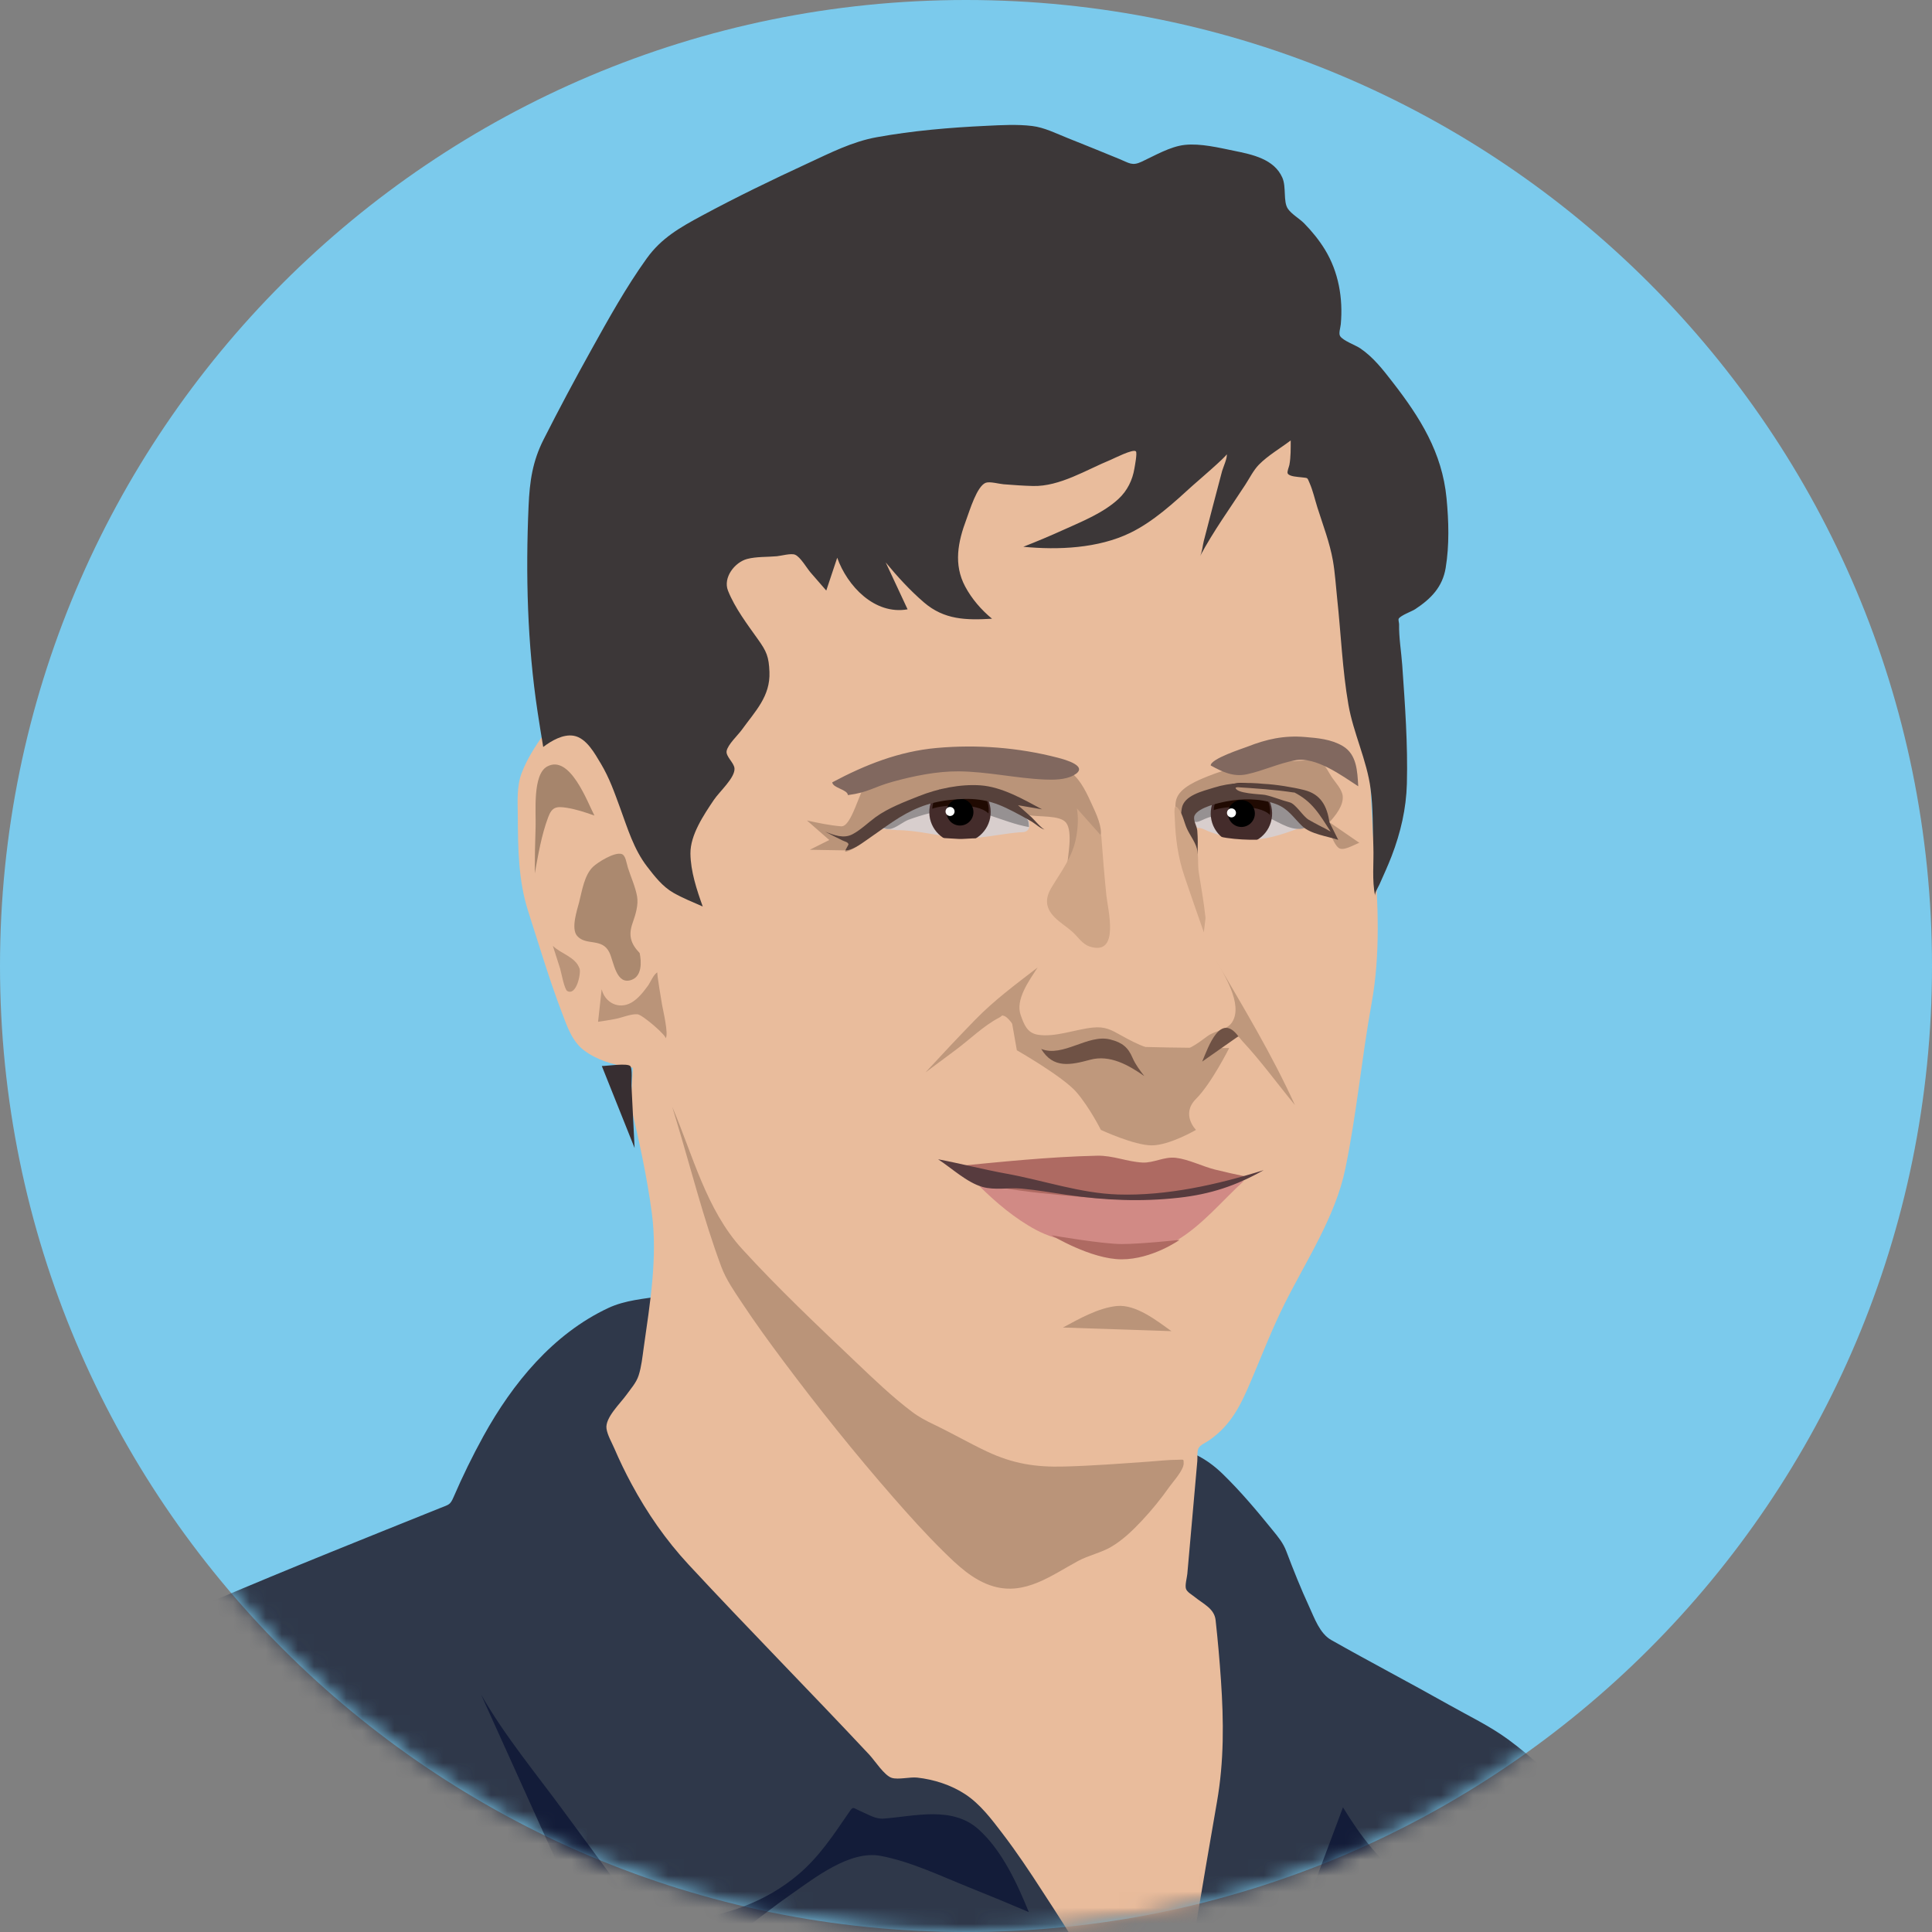 <svg xmlns="http://www.w3.org/2000/svg" xmlns:xlink="http://www.w3.org/1999/xlink" width="120" height="120" viewBox="0 0 120 120">
  <rect x="0" y="0" width="120" height="120" fill="#808080" stroke="none"/>
  <defs>
    <path id="chad-a" d="M120,60 C120,93.137 93.137,120 60,120 C26.863,120 0,93.137 0,60 C0,26.863 26.863,0 60,0 C93.137,0 120,26.863 120,60"/>
  </defs>
  <g fill="none" fill-rule="evenodd">
    <mask id="chad-b" fill="#fff">
      <use xlink:href="#chad-a"/>
    </mask>
    <use fill="#7BCAEC" xlink:href="#chad-a"/>
    <path fill="#2F384A" d="M-6.488,108.349 C-5.197,107.488 -3.565,106.95 -2.161,106.304 C0.558,105.055 3.284,103.82 6.014,102.593 C10.8,100.441 15.62,98.401 20.484,96.43 C22.777,95.5 25.073,94.576 27.37,93.655 C27.87,93.454 27.962,93.476 28.17,92.993 C28.729,91.697 29.35,90.426 30.031,89.191 C31.83,85.931 34.344,82.85 37.789,81.239 C38.83,80.752 40.03,80.666 41.154,80.497 C41.574,80.433 41.853,80.37 42.241,80.45 C43.416,80.69 44.583,81.132 45.732,81.469 C47.849,82.089 49.965,82.713 52.08,83.34 C57.142,84.84 62.201,86.352 67.239,87.933 C69.092,88.515 70.946,89.099 72.778,89.742 C74.055,90.189 74.956,90.589 75.949,91.555 C77.06,92.635 78.064,93.83 79.038,95.032 C79.409,95.49 79.696,95.826 79.9,96.364 C80.336,97.515 80.793,98.661 81.309,99.779 C81.641,100.498 81.972,101.46 82.682,101.861 C85.101,103.231 87.579,104.525 90.006,105.893 C91.231,106.584 92.522,107.199 93.66,108.03 C95.159,109.126 96.509,110.434 97.792,111.771 C99.956,114.023 102.077,116.412 103.373,119.28 C104.603,122.003 105.539,124.868 106.418,127.721 C106.593,128.288 106.765,128.856 106.929,129.426 C105.815,129.409 104.701,129.392 103.587,129.375 C100.574,129.328 97.56,129.282 94.546,129.236 C90.071,129.167 85.595,129.098 81.119,129.029 C75.683,128.946 70.246,128.862 64.81,128.778 C58.829,128.686 52.848,128.594 46.866,128.502 C40.855,128.409 34.844,128.317 28.833,128.225 C23.203,128.138 17.572,128.051 11.942,127.965 L-2.271,127.746 C-5.694,127.693 -9.117,127.641 -12.54,127.588 C-13.604,127.572 -14.668,127.555 -15.732,127.539 C-16.197,127.532 -16.943,127.665 -17.388,127.513 C-17.445,127.494 -17.537,127.511 -17.6,127.51 C-15.668,122.318 -13.64,116.955 -10.09,112.646 C-8.902,111.203 -7.703,109.769 -6.488,108.349" mask="url(#chad-b)"/>
    <path fill="#E9BC9C" d="M39.169,68.635 C39.698,70.842 40.181,73.076 40.484,75.326 C40.857,78.088 40.368,80.976 39.981,83.718 C39.901,84.282 39.843,84.883 39.667,85.429 C39.519,85.89 39.196,86.234 38.916,86.627 C38.523,87.177 37.572,88.062 37.671,88.737 C37.73,89.139 37.998,89.594 38.157,89.963 C38.478,90.712 38.834,91.447 39.221,92.165 C40.194,93.974 41.366,95.667 42.764,97.174 C46.461,101.158 50.284,105.024 53.999,108.993 C54.331,109.348 54.924,110.278 55.385,110.425 C55.789,110.554 56.522,110.36 56.968,110.41 C58.009,110.525 59.073,110.866 59.953,111.444 C60.882,112.053 61.595,113.004 62.261,113.876 C63.144,115.032 63.955,116.243 64.742,117.465 C65.65,118.877 66.642,120.313 67.385,121.822 C68.181,123.437 68.833,125.133 69.591,126.768 C70.093,127.849 70.602,128.929 71.16,129.983 C71.27,130.19 71.848,131.545 72.172,131.54 C72.51,131.535 72.858,128.146 72.917,127.788 C73.796,122.498 74.663,117.205 75.587,111.923 C76.03,109.392 76.01,106.914 75.835,104.351 C75.75,103.11 75.64,101.87 75.504,100.633 C75.425,99.91 74.753,99.636 74.199,99.186 C74.024,99.044 73.73,98.886 73.664,98.686 C73.589,98.459 73.725,97.994 73.746,97.761 C73.848,96.61 73.95,95.459 74.052,94.309 C74.157,93.123 74.262,91.938 74.367,90.752 C74.386,90.534 74.342,90.161 74.436,89.966 C74.546,89.738 74.852,89.632 75.081,89.475 C76.505,88.497 77.094,87.207 77.745,85.669 C78.41,84.098 79.028,82.502 79.791,80.975 C81.132,78.293 82.943,75.572 83.558,72.603 C84.264,69.2 84.574,65.72 85.195,62.3 C85.747,59.26 85.596,56.125 85.366,53.059 C85.112,49.684 85.046,46.285 84.893,42.905 C84.784,40.5 84.674,38.095 84.565,35.69 C84.523,34.77 84.612,33.725 84.379,32.832 C83.83,30.723 82.925,28.65 82.209,26.592 C82.111,26.311 81.971,25.438 81.727,25.263 C81.557,25.141 80.936,25.219 80.737,25.208 C76.308,24.968 71.877,24.773 67.444,24.638 C62.592,24.491 57.627,24.222 52.785,24.709 C51.208,24.868 50.178,25.338 48.997,26.437 C47.02,28.277 45.361,30.479 43.757,32.641 C42.277,34.635 40.861,36.677 39.489,38.747 C39.236,39.128 38.771,39.611 38.636,40.051 C38.57,40.265 38.634,40.551 38.647,40.779 C38.913,45.3 39.179,49.82 39.445,54.341 C39.537,55.902 39.683,57.471 39.721,59.035 C39.754,60.41 39.575,61.814 39.493,63.186 L39.169,68.635 Z" mask="url(#chad-b)"/>
    <path fill="#BF987C" d="M63.158,65.234 C63.158,65.234 66.043,66.882 66.867,67.844 C67.691,68.806 68.378,70.18 68.378,70.18 C68.378,70.18 70.439,71.141 71.538,71.141 C72.637,71.141 74.285,70.18 74.285,70.18 C74.285,70.18 73.324,69.218 74.285,68.256 C75.247,67.294 76.346,65.096 76.346,65.096 C76.346,65.096 64.394,65.096 63.845,64.409 C63.295,63.722 62.746,62.898 62.746,62.898 L63.158,65.234 Z" mask="url(#chad-b)"/>
    <path fill="#BA9479" d="M73.938 50.832C74.876 50.765 75.814 50.698 76.752 50.63 77.438 50.581 78.123 50.532 78.808 50.483 79.166 50.458 79.642 50.34 79.999 50.398 80.311 50.449 80.645 50.687 80.929 50.827 81.375 51.046 82.004 51.23 82.391 51.544 82.725 51.815 82.818 52.403 83.138 52.658 83.427 52.888 84.037 52.495 84.429 52.348 83.81 51.922 83.192 51.496 82.573 51.071 82.951 50.657 83.468 50.022 83.396 49.424 83.347 49.026 82.953 48.607 82.73 48.286 82.57 48.055 82.296 47.48 82.046 47.326 81.703 47.116 80.912 47.255 80.504 47.263 79.788 47.275 79.083 47.332 78.372 47.409 77.246 47.53 76.118 47.772 75.066 48.198 74.419 48.46 73.271 48.902 73.06 49.661 72.885 50.289 73.195 51.2 73.328 51.82 73.461 52.441 73.716 52.933 74.158 53.418 74.085 52.556 74.012 51.694 73.938 50.832M66.296 47.829C65.162 47.181 63.48 47.148 62.218 46.991 61.427 46.892 60.635 46.807 59.842 46.731 59.505 46.699 57.767 47.028 57.354 47.204 56.995 47.357 56.55 47.475 56.249 47.718 55.835 48.052 54.379 48.084 53.824 48.648 53.377 49.1 52.897 51.379 52.242 51.324 51.53 51.264 50.82 51.114 50.122 50.962 50.585 51.366 51.047 51.77 51.509 52.175L50.296 52.781 52.523 52.819C52.271 53.124 53.488 52.535 53.78 52.126 54.023 51.786 54.355 51.541 54.768 51.408 55.44 51.191 56.27 51.198 56.967 51.106 58.356 50.922 59.748 50.747 61.142 50.613 62.06 50.525 62.974 50.392 63.867 50.619 64.444 50.767 65.85 50.599 66.225 51.111 66.639 51.677 66.326 53.152 66.279 53.804 66.466 53.416 66.847 52.054 67.185 51.946 67.607 51.812 68.375 52.598 68.382 51.729 68.387 51.109 67.972 50.301 67.724 49.757 67.406 49.061 66.987 48.223 66.296 47.829" mask="url(#chad-b)"/>
    <path fill="#E9BC9C" d="M33.776,45.601 C33.247,46.346 32.731,47.149 32.405,48.006 C32.084,48.847 32.155,49.784 32.161,50.669 C32.175,52.708 32.187,54.677 32.814,56.626 C33.487,58.715 34.114,60.836 34.897,62.886 C35.219,63.731 35.524,64.674 36.272,65.237 C37.075,65.842 38.084,66.141 39.067,66.281 C39.479,66.339 41.064,66.702 41.303,66.257 C41.464,65.957 41.212,65.003 41.186,64.675 C41.022,62.623 40.85,60.571 40.681,58.519 C40.541,56.819 40.469,55.156 40.517,53.447 C40.55,52.268 40.872,51.014 40.331,49.946 C39.412,48.132 38.446,46.258 37.17,44.667 C36.738,44.13 36.207,43.437 35.438,43.622 C34.556,43.834 34.021,44.795 33.776,45.601" mask="url(#chad-b)"/>
    <path fill="#BF987C" d="M57.481,66.612 C58.497,65.511 59.522,64.416 60.568,63.343 C61.769,62.112 63.083,61.142 64.446,60.095 C63.928,60.904 63.05,62.081 63.398,63.054 C63.603,63.625 63.793,64.161 64.465,64.27 C65.525,64.441 66.793,63.937 67.855,63.826 C68.649,63.744 69.008,63.959 69.681,64.335 C70.616,64.857 71.686,65.373 72.781,65.36 C73.706,65.349 74.306,64.865 75.01,64.349 C75.475,64.007 76.214,63.982 76.528,63.493 C77.236,62.391 75.998,60.461 75.461,59.542 C77.217,62.545 78.986,65.463 80.429,68.636 C79.342,67.314 78.316,65.897 77.149,64.647 C77.045,64.536 76.992,64.401 76.863,64.384 C76.463,64.331 75.632,65.029 75.355,65.254 C74.288,66.121 73.545,67.743 71.892,67.347 C71.062,67.148 70.439,66.494 69.808,65.964 C69.403,65.624 68.959,65.246 68.471,65.029 C67.904,64.777 67.599,65.068 67.019,65.174 C65.552,65.44 64.401,65.251 63.346,64.198 C63.087,63.94 62.707,63.233 62.382,63.106 C62.195,63.034 62.281,63.092 62.044,63.216 C61.104,63.706 60.232,64.564 59.382,65.197 C58.748,65.669 58.115,66.141 57.481,66.612" mask="url(#chad-b)"/>
    <path fill="#D18A85" d="M60.851,73.691 C61.889,74.714 63.055,75.697 64.342,76.387 C65.771,77.152 67.512,77.335 69.1,77.488 C70.525,77.626 71.829,77.799 73.111,77.032 C74.683,76.091 75.908,74.582 77.254,73.354 L62.915,73.648 C62.227,73.663 61.539,73.677 60.851,73.691" mask="url(#chad-b)"/>
    <path fill="#AE6A62" d="M59.166,72.457 C62.144,72.169 65.147,71.85 68.141,71.783 C69.133,71.761 70.001,72.159 70.968,72.208 C71.653,72.242 72.311,71.827 73.036,71.914 C73.84,72.01 74.685,72.451 75.482,72.648 C76.107,72.803 76.736,72.943 77.366,73.072 C76.141,73.445 74.933,73.897 73.68,74.163 C71.524,74.622 69.37,74.533 67.191,74.346 C65.501,74.201 63.788,74.048 62.117,73.755 C61.08,73.573 60.098,72.924 59.166,72.457" mask="url(#chad-b)"/>
    <path fill="#D8CECD" d="M55.7 51.56C56.965 51.56 58.272 51.931 59.536 52.037 60.79 52.142 62.006 51.815 63.245 51.702 63.48 51.681 63.73 51.726 63.871 51.513 64.077 51.202 63.818 50.691 63.585 50.496 63.107 50.095 62.324 49.906 61.751 49.695 61.282 49.523 60.71 49.23 60.204 49.192 59.659 49.15 58.988 49.369 58.459 49.47 57.723 49.609 56.989 49.725 56.35 50.133 55.731 50.528 55.154 51.002 54.586 51.467 54.958 51.498 55.329 51.529 55.7 51.56M74.378 51.435C74.565 51.368 74.944 51.596 75.113 51.656 75.513 51.796 75.924 51.951 76.347 52.003 77.067 52.092 77.578 52.183 78.294 52.108 79.322 52.001 80.44 51.515 81.42 51.188 80.412 49.761 78.647 49.711 77.056 49.694 75.842 49.682 74.999 50.139 73.899 50.631 74.059 50.899 74.218 51.167 74.378 51.435" mask="url(#chad-b)"/>
    <path fill="#969192" d="M54.768 51.408C55.471 50.924 56.198 50.37 56.986 50.035 57.711 49.727 58.555 49.604 59.334 49.512 60.325 49.395 61.343 49.349 62.24 49.837 62.705 50.089 63.178 50.38 63.594 50.707 63.9 50.947 63.878 50.962 63.911 51.37 62.269 51.092 60.687 50.085 59.023 50.265 58.264 50.347 57.272 50.605 56.42 50.92 56.12 51.031 55.588 51.469 55.269 51.487 54.976 51.503 55.058 51.455 54.768 51.408M73.938 50.832C74.21 50.015 75.13 49.885 75.855 49.715 76.371 49.593 76.883 49.603 77.409 49.567 77.694 49.548 78.089 49.436 78.369 49.493 78.963 49.612 79.687 50.044 80.225 50.321 80.68 50.556 80.916 50.963 81.238 51.37 80.905 51.46 80.876 51.504 80.539 51.48 79.743 51.424 78.948 50.719 78.165 50.563 77.263 50.383 76.191 50.591 75.279 50.725 74.672 50.813 74.284 51.35 73.938 50.832" mask="url(#chad-b)"/>
    <path fill="#442C2B" d="M61.527,50.602 C61.438,51.651 60.516,52.43 59.467,52.342 C58.418,52.253 57.639,51.331 57.727,50.281 C57.816,49.232 58.738,48.453 59.787,48.541 C60.836,48.63 61.615,49.552 61.527,50.602" mask="url(#chad-b)"/>
    <path fill="#200A02" d="M61.397,50.528 C60.706,49.824 58.461,49.998 57.904,50.233 C57.957,49.267 58.834,48.552 59.798,48.634 C60.763,48.715 61.533,49.569 61.397,50.528" mask="url(#chad-b)"/>
    <path fill="#000" d="M60.459,50.512 C60.421,50.971 60.017,51.312 59.557,51.273 C59.098,51.235 58.757,50.831 58.796,50.371 C58.834,49.912 59.238,49.571 59.697,49.61 C60.157,49.649 60.498,50.053 60.459,50.512" mask="url(#chad-b)"/>
    <path fill="#FEFEFE" d="M59.289,50.426 C59.276,50.58 59.141,50.694 58.987,50.681 C58.833,50.668 58.718,50.533 58.731,50.379 C58.744,50.224 58.88,50.11 59.034,50.123 C59.188,50.136 59.302,50.271 59.289,50.426" mask="url(#chad-b)"/>
    <path fill="#442C2B" d="M79.007,50.689 C78.918,51.739 77.996,52.518 76.947,52.429 C75.897,52.341 75.119,51.418 75.207,50.369 C75.295,49.319 76.218,48.54 77.267,48.629 C78.316,48.717 79.095,49.64 79.007,50.689" mask="url(#chad-b)"/>
    <path fill="#200A02" d="M78.877,50.615 C78.186,49.911 75.94,50.086 75.384,50.321 C75.436,49.354 76.313,48.64 77.278,48.721 C78.242,48.803 79.013,49.657 78.877,50.615" mask="url(#chad-b)"/>
    <path fill="#000" d="M77.939,50.599 C77.9,51.059 77.496,51.4 77.037,51.361 C76.578,51.322 76.236,50.918 76.275,50.459 C76.314,49.999 76.718,49.658 77.177,49.697 C77.636,49.736 77.978,50.14 77.939,50.599" mask="url(#chad-b)"/>
    <path fill="#FEFEFE" d="M76.769,50.513 C76.756,50.667 76.62,50.781 76.466,50.768 C76.312,50.755 76.198,50.62 76.211,50.466 C76.224,50.312 76.359,50.197 76.513,50.21 C76.667,50.223 76.782,50.359 76.769,50.513" mask="url(#chad-b)"/>
    <path fill="#81685F" d="M51.694 48.592C53.738 47.501 55.851 46.666 58.172 46.458 60.683 46.232 63.257 46.427 65.702 47.063 66.178 47.186 67.711 47.609 66.664 48.167 66.159 48.437 65.438 48.443 64.875 48.418 63.102 48.34 61.321 47.925 59.551 47.91 58.195 47.9 56.763 48.193 55.461 48.551 54.21 48.895 53.97 49.213 52.665 49.385 52.638 49.031 51.721 48.946 51.694 48.592M75.199 47.544C75.199 47.126 77.173 46.497 77.477 46.378 78.671 45.909 79.743 45.671 81.034 45.775 81.852 45.842 82.672 45.91 83.393 46.333 84.278 46.852 84.307 47.902 84.363 48.837 83.332 48.168 81.741 46.989 80.454 47.222 79.432 47.407 78.463 47.875 77.444 48.092 76.607 48.27 75.931 47.948 75.199 47.544" mask="url(#chad-b)"/>
    <path fill="#BA9479" d="M58.341,49.06 C58.751,49.02 59.162,48.981 59.573,48.941 C59.756,48.924 60.52,48.97 60.666,48.83 C61.069,48.44 59.534,48.43 59.354,48.444 C59.17,48.459 58.485,48.459 58.368,48.609 C58.305,48.69 58.341,48.938 58.341,49.06" mask="url(#chad-b)"/>
    <path fill="#E9BC9C" d="M58.107 52.023C58.599 52.055 59.092 52.084 59.585 52.11 59.909 52.128 60.902 51.982 61.17 52.157 61.177 52.162 59.943 52.709 59.691 52.674 59.157 52.6 58.59 52.253 58.107 52.023M75.504 51.876C76.139 52.152 78.195 52.228 78.691 52.101 79.284 51.949 77.731 52.856 77.455 52.846 76.663 52.817 76.037 52.509 75.504 51.876" mask="url(#chad-b)"/>
    <path fill="#3C3738" d="M43.648,56.304 C43.277,55.272 42.895,54.119 42.884,53.014 C42.872,51.861 43.71,50.619 44.336,49.687 C44.688,49.163 45.672,48.298 45.62,47.719 C45.589,47.371 45.074,46.987 45.131,46.65 C45.197,46.254 45.842,45.653 46.071,45.335 C46.909,44.171 47.85,43.256 47.792,41.74 C47.756,40.785 47.608,40.455 47.088,39.724 C46.416,38.777 45.652,37.775 45.218,36.69 C44.895,35.88 45.632,34.921 46.41,34.717 C46.981,34.567 47.661,34.603 48.25,34.549 C48.522,34.525 49.131,34.349 49.385,34.455 C49.718,34.594 50.115,35.294 50.35,35.564 C50.673,35.936 50.997,36.309 51.321,36.681 C51.548,36.001 51.774,35.321 52.001,34.641 C52.621,36.39 54.321,38.208 56.372,37.847 C55.918,36.875 55.465,35.904 55.012,34.932 C55.741,35.815 56.525,36.676 57.395,37.422 C58.649,38.497 60.001,38.527 61.617,38.43 C60.949,37.882 60.355,37.192 59.948,36.429 C59.217,35.061 59.498,33.656 60.023,32.262 C60.222,31.733 60.676,30.195 61.225,29.987 C61.476,29.891 62.069,30.059 62.336,30.079 C62.942,30.126 63.55,30.171 64.158,30.186 C65.825,30.228 67.484,29.174 68.992,28.558 C69.172,28.484 70.393,27.859 70.553,28.035 C70.645,28.136 70.483,28.964 70.461,29.096 C70.343,29.816 70.023,30.471 69.487,30.974 C68.549,31.854 67.21,32.388 66.054,32.91 C65.232,33.282 64.4,33.633 63.56,33.961 C65.73,34.171 68.212,34.062 70.199,33.098 C71.641,32.398 72.905,31.228 74.08,30.158 C74.225,30.027 76.229,28.309 76.188,28.214 C76.263,28.388 75.956,29.071 75.907,29.257 C75.713,29.986 75.521,30.717 75.33,31.447 C75.141,32.167 74.954,32.887 74.768,33.607 C74.695,33.892 74.67,34.295 74.532,34.553 C75.352,33.013 76.398,31.568 77.349,30.106 C77.613,29.7 77.855,29.206 78.193,28.861 C78.755,28.288 79.53,27.842 80.169,27.355 C80.167,27.854 80.178,28.38 80.087,28.871 C80.064,28.996 79.925,29.303 79.984,29.411 C80.087,29.604 80.64,29.621 80.822,29.645 C81.261,29.703 81.178,29.633 81.337,29.993 C81.549,30.472 81.668,31.022 81.826,31.521 C82.168,32.604 82.597,33.713 82.792,34.835 C82.925,35.605 82.97,36.4 83.054,37.176 C83.29,39.357 83.377,41.609 83.753,43.771 C84.061,45.541 84.9,47.22 85.133,49.01 C85.286,50.185 85.258,51.408 85.302,52.59 C85.338,53.553 85.205,54.697 85.414,55.641 C85.372,55.454 85.608,55.096 85.676,54.944 C85.938,54.355 86.207,53.77 86.439,53.168 C86.996,51.719 87.343,50.229 87.384,48.675 C87.448,46.223 87.266,43.757 87.095,41.312 C87.036,40.478 86.884,39.605 86.9,38.77 C86.902,38.692 86.838,38.494 86.877,38.427 C86.997,38.222 87.696,37.972 87.896,37.84 C88.882,37.19 89.596,36.465 89.793,35.275 C90.027,33.86 89.984,32.369 89.847,30.946 C89.574,28.106 88.208,25.937 86.487,23.721 C85.884,22.944 85.311,22.2 84.493,21.639 C84.202,21.439 83.421,21.166 83.238,20.877 C83.133,20.713 83.258,20.359 83.279,20.133 C83.425,18.526 83.141,16.888 82.293,15.501 C81.931,14.911 81.491,14.37 81.007,13.876 C80.716,13.58 80.223,13.304 79.993,12.967 C79.688,12.519 79.907,11.618 79.647,11.031 C79.136,9.875 77.783,9.597 76.66,9.368 C75.714,9.175 74.563,8.894 73.588,9 C72.681,9.098 71.72,9.668 70.904,10.047 C70.313,10.321 70.14,10.127 69.52,9.873 C68.455,9.436 67.389,9.002 66.319,8.577 C65.606,8.294 64.872,7.917 64.103,7.825 C63.171,7.712 62.204,7.771 61.27,7.815 C58.995,7.921 56.694,8.117 54.452,8.523 C52.935,8.797 51.56,9.502 50.17,10.145 C47.956,11.169 45.754,12.233 43.607,13.39 C42.235,14.13 41.079,14.781 40.164,16.058 C38.881,17.847 37.803,19.792 36.735,21.713 C35.711,23.554 34.718,25.412 33.767,27.291 C33.076,28.654 32.898,29.891 32.831,31.429 C32.644,35.67 32.752,39.997 33.388,44.198 C33.499,44.931 33.616,45.664 33.74,46.396 C34.246,46.012 34.968,45.588 35.627,45.698 C36.423,45.831 36.946,46.808 37.322,47.435 C37.851,48.318 38.159,49.21 38.513,50.173 C38.98,51.447 39.362,52.748 40.198,53.832 C40.667,54.44 41.16,55.076 41.835,55.458 C42.412,55.785 43.041,56.038 43.648,56.304" mask="url(#chad-b)"/>
    <path fill="#573B3E" d="M58.267,72.005 C59.688,72.274 61.084,72.641 62.507,72.898 C64.807,73.314 67.103,74.12 69.447,74.192 C72.46,74.286 75.621,73.581 78.489,72.68 C76.776,73.65 75.181,74.175 73.227,74.393 C70.86,74.657 68.623,74.555 66.274,74.216 C65.332,74.08 64.389,73.91 63.44,73.825 C62.638,73.752 61.802,73.944 61.013,73.72 C60.057,73.447 59.105,72.552 58.267,72.005" mask="url(#chad-b)"/>
    <path fill="#6F5245" d="M64.671 65.152C66.03 65.695 67.571 64.212 68.957 64.563 69.707 64.752 70.068 65.053 70.346 65.706 70.521 66.114 70.805 66.487 71.074 66.837 70.096 66.153 68.938 65.493 67.715 65.822 66.52 66.143 65.423 66.399 64.671 65.152M74.67 65.938C75.067 64.986 75.799 62.859 76.916 64.365 76.168 64.889 75.419 65.414 74.67 65.938" mask="url(#chad-b)"/>
    <path fill="#BA9479" d="M66.019 82.455C68.266 82.53 70.513 82.605 72.76 82.68 71.842 82.025 70.549 80.999 69.363 81.119 68.214 81.235 67.024 81.918 66.019 82.455M41.753 68.747C43.022 71.709 43.861 75.13 46.087 77.568 48.317 80.011 50.757 82.318 53.154 84.597 54.278 85.666 55.41 86.757 56.651 87.692 57.096 88.028 57.538 88.255 58.039 88.495 59.138 89.021 60.193 89.634 61.295 90.153 62.928 90.921 64.34 91.138 66.112 91.089 67.88 91.041 69.644 90.905 71.408 90.78 71.991 90.738 72.581 90.67 73.166 90.669 73.517 90.668 73.522 90.596 73.52 90.894 73.519 91.315 72.864 92.025 72.636 92.346 72.117 93.08 71.55 93.785 70.934 94.44 70.366 95.046 69.748 95.646 69.029 96.071 68.38 96.454 67.628 96.596 66.96 96.956 65.313 97.844 63.686 99.105 61.703 98.53 60.439 98.164 59.457 97.211 58.545 96.311 57.476 95.255 56.469 94.135 55.481 93.004 53.1 90.277 50.831 87.447 48.664 84.548 47.779 83.364 46.908 82.168 46.093 80.936 45.621 80.224 45.101 79.485 44.801 78.68 43.695 75.711 42.916 72.58 41.996 69.549 41.915 69.282 41.834 69.014 41.753 68.747" mask="url(#chad-b)"/>
    <path fill="#AB896F" d="M39.731,59.196 C39.162,58.605 39.024,58.086 39.293,57.325 C39.474,56.814 39.665,56.206 39.569,55.67 C39.463,55.08 39.187,54.477 39.004,53.906 C38.906,53.598 38.864,53.115 38.602,53.041 C38.156,52.914 37.133,53.554 36.836,53.836 C36.294,54.351 36.15,55.333 35.973,56.03 C35.849,56.517 35.447,57.675 35.848,58.132 C36.404,58.768 37.401,58.226 37.853,59.166 C38.124,59.729 38.269,61.231 39.246,60.854 C39.877,60.61 39.846,59.748 39.731,59.196" mask="url(#chad-b)"/>
    <path fill="#A6856C" d="M36.922,50.657 C36.488,49.827 35.403,46.836 33.983,47.61 C33.065,48.11 33.298,50.481 33.267,51.357 C33.233,52.322 33.216,53.287 33.215,54.253 C33.429,53.088 33.631,51.869 34.049,50.758 C34.283,50.135 34.536,50.067 35.208,50.174 C35.791,50.268 36.367,50.457 36.922,50.657" mask="url(#chad-b)"/>
    <path fill="#BA9479" d="M34.338 58.747C34.84 59.249 35.755 59.429 36 60.171 36.094 60.457 35.808 61.863 35.237 61.556 35.049 61.455 34.849 60.342 34.788 60.152 34.638 59.683 34.488 59.215 34.338 58.747M37.147 63.466C37.222 62.792 37.297 62.118 37.371 61.444 37.574 62.28 38.427 62.713 39.201 62.282 39.637 62.039 39.967 61.605 40.256 61.209 40.387 61.03 40.615 60.481 40.834 60.399 40.778 60.42 41.097 62.24 41.118 62.387 41.155 62.646 41.567 64.317 41.332 64.495 41.475 64.387 39.903 63.016 39.592 62.997 39.169 62.97 38.634 63.212 38.213 63.29 37.859 63.356 37.503 63.414 37.147 63.466" mask="url(#chad-b)"/>
    <path fill="#131C39" d="M29.879 105.251C31.353 107.831 33.33 110.201 35.081 112.593 36.103 113.988 37.129 115.38 38.158 116.77 38.611 117.382 39.055 118.253 39.632 118.757 40.3 119.341 41.605 119.283 42.404 119.231 44.995 119.06 47.575 118.126 49.562 116.446 50.895 115.319 51.766 113.977 52.735 112.564 53.009 112.163 52.949 112.28 53.483 112.509 53.96 112.714 54.383 112.995 54.887 112.956 56.827 112.809 59.154 112.158 60.784 113.628 62.237 114.937 63.174 116.976 63.902 118.762 62.676 118.238 61.442 117.729 60.204 117.233 58.441 116.526 56.572 115.623 54.695 115.271 52.779 114.911 50.595 116.647 49.136 117.66 47.188 119.01 45.385 120.665 43.247 121.712 42.126 122.261 40.949 122.693 39.758 123.062 39.495 123.144 38.401 123.648 38.134 123.515 38.051 123.473 37.952 123.11 37.916 123.031 37.717 122.591 37.518 122.151 37.319 121.71 35.916 118.606 34.513 115.502 33.11 112.399 32.033 110.016 30.956 107.634 29.879 105.251M78.162 126.268C79.694 122.182 81.227 118.095 82.759 114.008 82.978 113.424 83.197 112.841 83.415 112.257 84.443 113.939 85.775 115.795 87.507 116.797 89.388 117.887 91.809 118.332 93.923 118.762 92.564 118.921 91.197 119.03 89.83 119.076 88.848 119.11 87.846 119.13 86.871 118.993 85.996 118.87 85.298 118.373 84.466 118.14 84.111 118.041 84.298 117.996 84.071 118.142 83.748 118.35 83.451 118.995 83.227 119.302 82.24 120.659 81.253 122.017 80.266 123.374L78.162 126.268z" mask="url(#chad-b)"/>
    <path fill="#CFA586" d="M68.402,51.915 C68.493,53.145 68.594,54.375 68.717,55.602 C68.805,56.479 69.582,59.4 67.688,58.792 C67.232,58.646 66.979,58.221 66.646,57.912 C66.36,57.646 66.029,57.434 65.731,57.183 C65.032,56.595 64.8,55.986 65.297,55.151 C65.935,54.078 66.636,53.219 66.855,51.947 C66.953,51.382 66.985,50.784 66.89,50.215 C67.394,50.782 67.898,51.348 68.402,51.915" mask="url(#chad-b)"/>
    <path fill="#372E31" d="M37.38,66.212 C38.059,67.91 38.738,69.607 39.416,71.305 C39.352,70.015 39.287,68.726 39.223,67.437 C39.212,67.215 39.297,66.364 39.144,66.212 C38.951,66.02 37.685,66.212 37.38,66.212" mask="url(#chad-b)"/>
    <path fill="#BA9479" d="M76.295,49.055 C76.864,48.862 77.224,48.716 77.814,48.776 C78.019,48.798 78.49,48.752 78.665,48.864 C78.848,48.981 79.006,49.403 79.124,49.591 C78.547,49.593 77.969,49.596 77.391,49.598 C76.682,49.602 76.638,49.693 76.295,49.055" mask="url(#chad-b)"/>
    <path fill="#56413B" d="M80.096,49.832 C79.585,49.704 79.101,49.488 78.581,49.375 C78.333,49.321 76.671,49.303 76.749,48.888 C77.974,48.968 79.175,49.041 80.396,49.23 C80.371,49.215 80.347,49.199 80.323,49.184 C81.521,49.776 81.945,50.576 82.651,51.655 C82.211,51.39 81.74,51.182 81.298,50.925 C80.915,50.701 80.487,49.93 80.096,49.832 M82.573,51.071 C82.426,50.063 82.034,49.332 81.018,49.074 C80.325,48.897 79.235,48.721 78.499,48.687 C77.464,48.584 76.411,48.603 75.409,48.919 C74.705,49.141 73.532,49.395 73.401,50.218 C73.142,51.843 73.73,52.955 74.357,54.391 C74.353,53.468 74.44,52.509 74.366,51.592 C74.343,51.307 74.069,50.909 74.202,50.641 C74.445,50.151 75.695,49.869 76.147,49.782 C77.147,49.588 78.285,49.579 79.253,49.941 C80.02,50.228 80.334,50.785 80.886,51.313 C81.401,51.806 82.423,51.937 83.12,52.164 C82.937,51.799 82.755,51.435 82.573,51.071" mask="url(#chad-b)"/>
    <path fill="#CFA586" d="M74.878,57.018 C74.776,56.059 74.609,55.121 74.457,54.175 C74.381,53.7 74.462,53.154 74.337,52.695 C74.22,52.264 73.894,51.859 73.714,51.449 C73.554,51.083 73.475,50.644 73.25,50.31 C72.85,49.719 72.959,50.53 72.971,50.883 C73.014,52.1 73.17,53.243 73.557,54.393 C73.953,55.569 74.362,56.739 74.773,57.909 C74.808,57.612 74.843,57.315 74.878,57.018" mask="url(#chad-b)"/>
    <path fill="#56413B" d="M51.248,51.654 C51.8,51.874 52.4,52.108 52.953,51.815 C53.47,51.542 53.916,51.095 54.388,50.752 C55.172,50.182 56.19,49.801 57.085,49.444 C58.249,48.98 59.645,48.692 60.895,48.779 C62.227,48.871 63.566,49.647 64.725,50.269 C64.227,50.184 63.73,50.099 63.232,50.014 C63.514,50.263 63.796,50.513 64.076,50.765 C64.184,50.861 64.754,51.526 64.888,51.517 C64.711,51.529 64.261,51.136 64.109,51.048 C63.581,50.743 63.046,50.448 62.496,50.186 C61.303,49.616 60.311,49.538 58.994,49.687 C57.61,49.842 56.604,50.271 55.455,51.039 C54.981,51.356 54.524,51.697 54.053,52.018 C53.686,52.267 52.991,52.819 52.523,52.819 C52.482,52.819 52.708,52.478 52.701,52.439 C52.675,52.302 52.469,52.272 52.335,52.205 C51.97,52.026 51.607,51.843 51.248,51.654" mask="url(#chad-b)"/>
    <path fill="#AE6A62" d="M65.319,76.727 C65.319,76.727 68.464,77.27 69.666,77.27 C70.867,77.27 73.263,77.013 73.263,77.013 C73.263,77.013 71.566,78.219 69.666,78.219 C67.765,78.219 65.319,76.727 65.319,76.727 Z" mask="url(#chad-b)"/>
  </g>
</svg>
